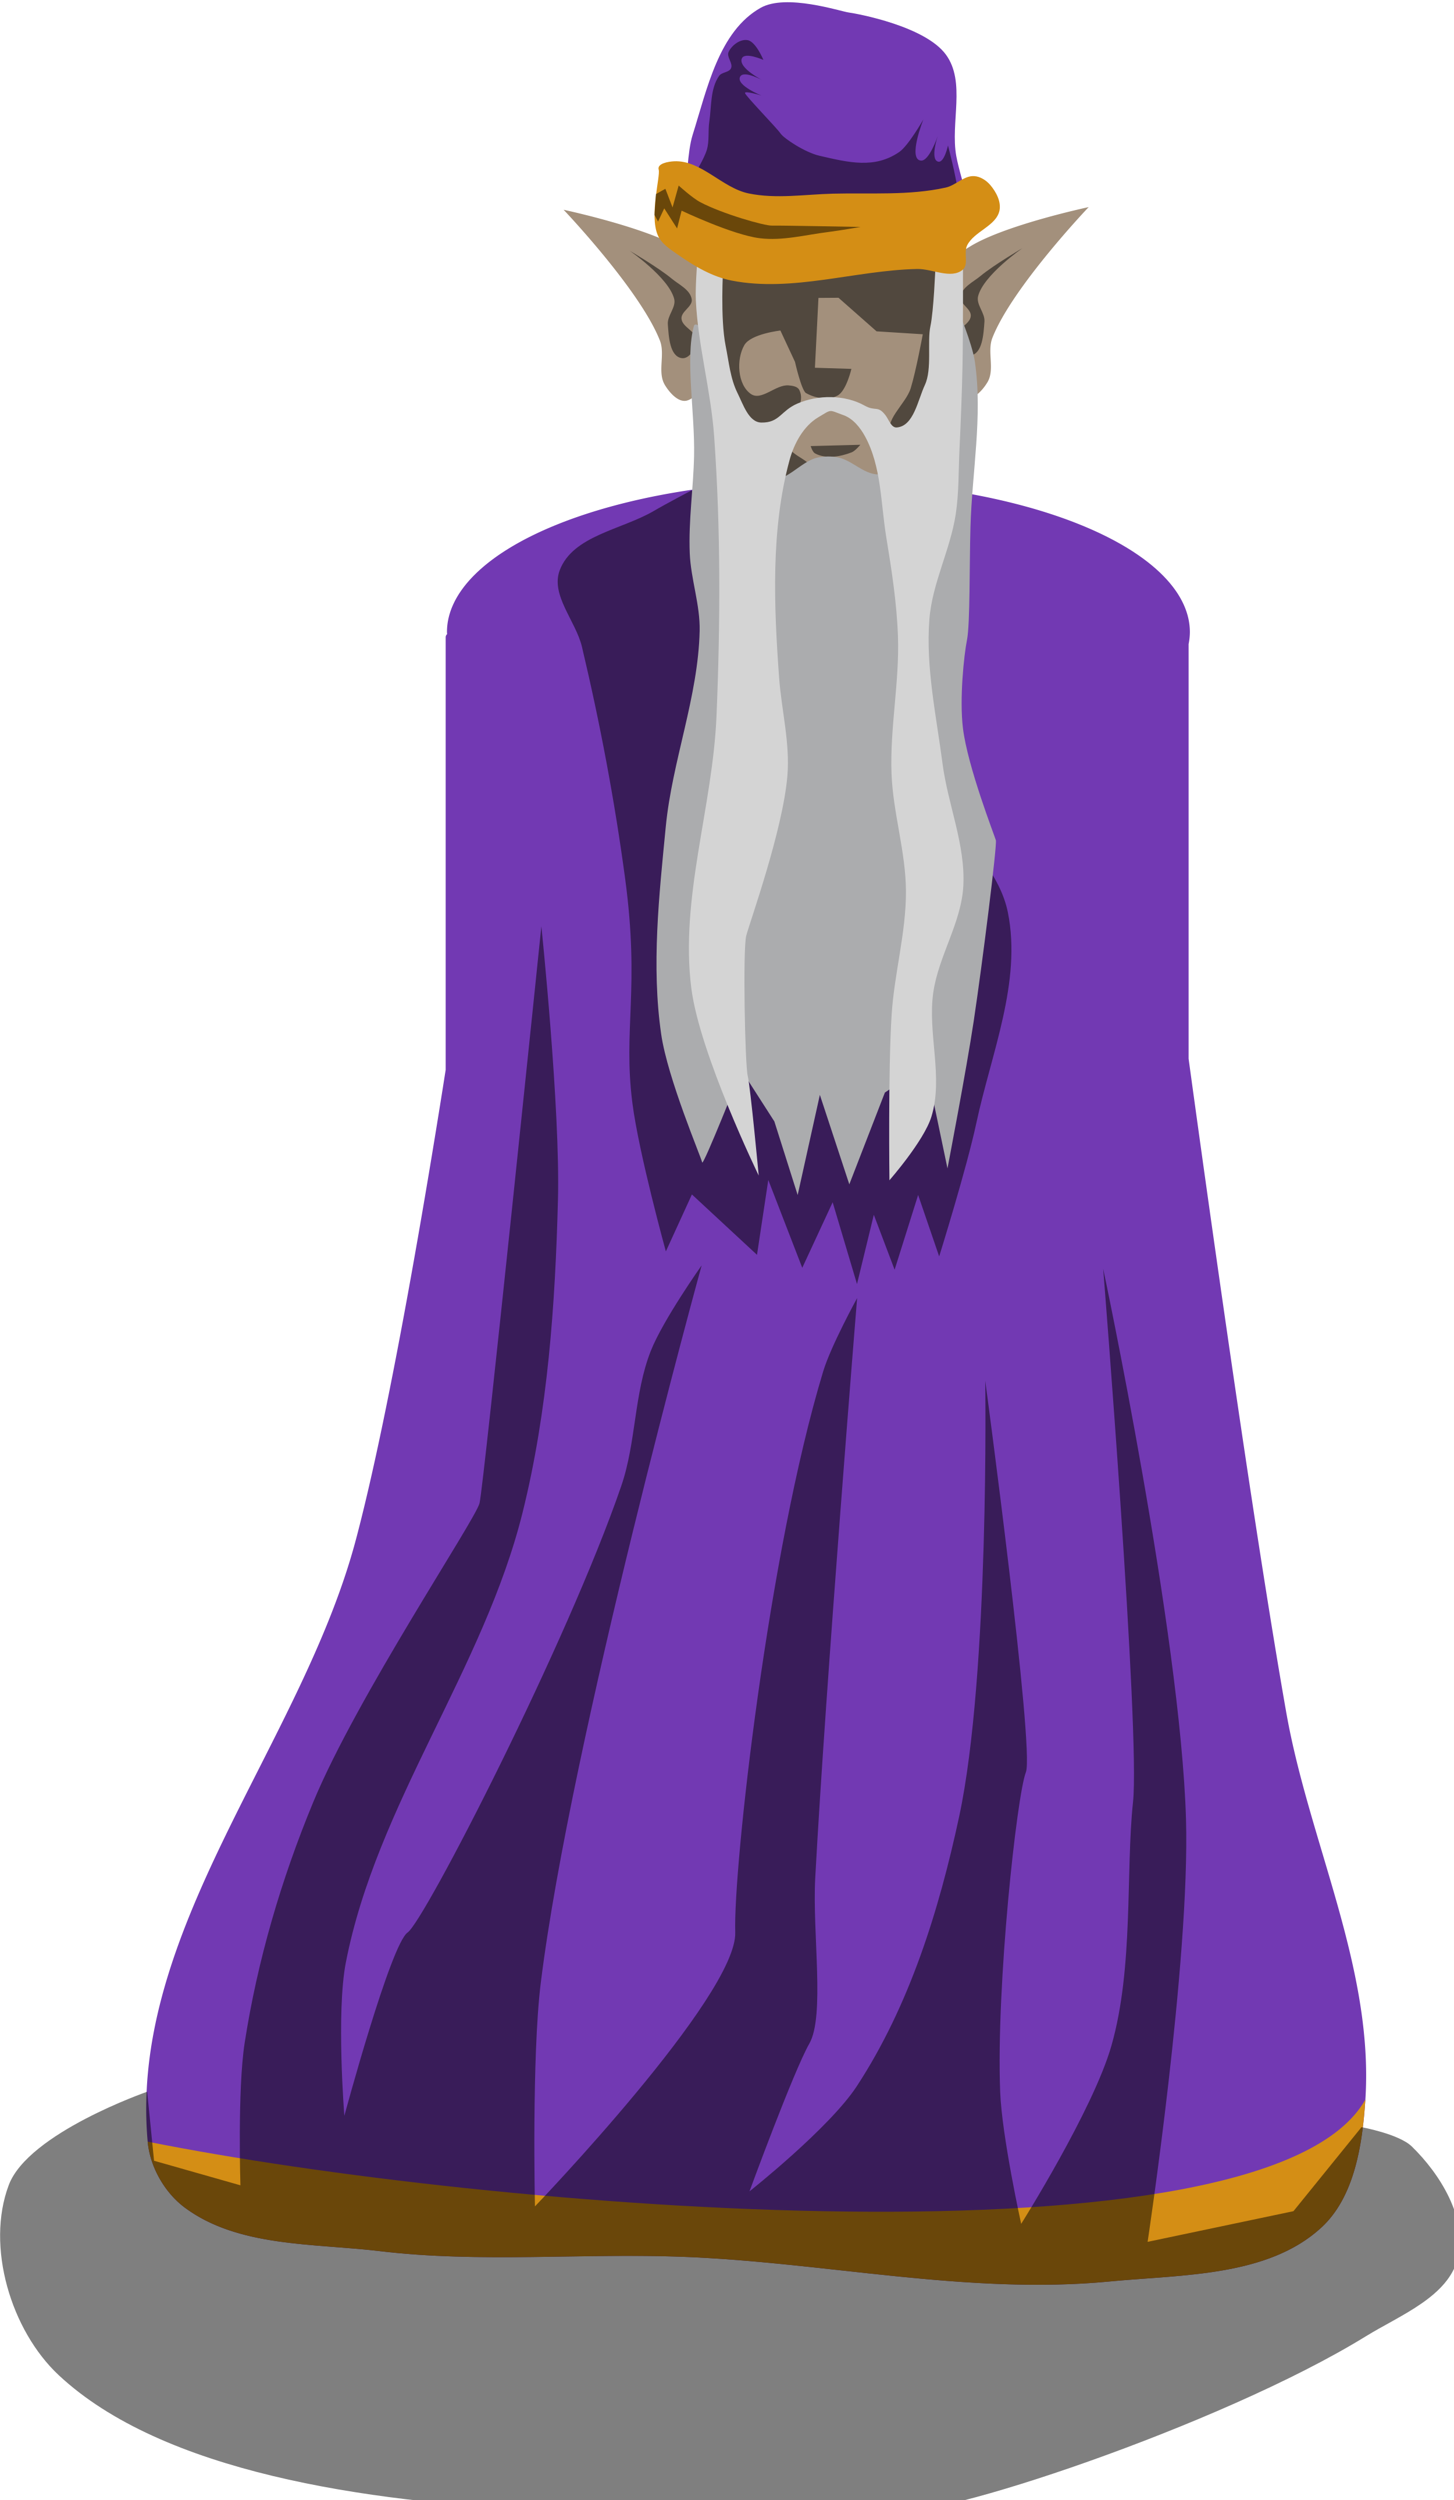 <?xml version="1.0" encoding="UTF-8" standalone="no"?>
<!-- Created with Inkscape (http://www.inkscape.org/) -->

<svg
   width="15.346mm"
   height="26.385mm"
   viewBox="0 0 15.346 26.385"
   version="1.1"
   id="svg5"
   inkscape:version="1.1.1 (3bf5ae0d25, 2021-09-20)"
   sodipodi:docname="alchemist.svg"
   inkscape:export-filename="/home/israel/bitmap.png"
   inkscape:export-xdpi="96"
   inkscape:export-ydpi="96"
   xmlns:inkscape="http://www.inkscape.org/namespaces/inkscape"
   xmlns:sodipodi="http://sodipodi.sourceforge.net/DTD/sodipodi-0.dtd"
   xmlns="http://www.w3.org/2000/svg"
   xmlns:svg="http://www.w3.org/2000/svg">
  <sodipodi:namedview
     id="namedview7"
     pagecolor="#ffffff"
     bordercolor="#666666"
     borderopacity="1.0"
     inkscape:pageshadow="2"
     inkscape:pageopacity="0.0"
     inkscape:pagecheckerboard="0"
     inkscape:document-units="px"
     showgrid="false"
     inkscape:zoom="0.31352196"
     inkscape:cx="-550.20069"
     inkscape:cy="607.61294"
     inkscape:window-width="1366"
     inkscape:window-height="699"
     inkscape:window-x="0"
     inkscape:window-y="40"
     inkscape:window-maximized="1"
     inkscape:current-layer="layer1"
     inkscape:snap-global="false"
     fit-margin-top="0"
     fit-margin-left="0"
     fit-margin-right="0"
     fit-margin-bottom="0" />
  <defs
     id="defs2" />
  <g
     inkscape:label="Layer 1"
     inkscape:groupmode="layer"
     id="layer1"
     transform="translate(-14.945,-23.692)">
    <g
       id="g7747"
       transform="matrix(0.104,0,0,0.104,14.685,18.007)"
       inkscape:export-filename="/home/israel/programming/rs/rust_hero/assets/heros/alchemist.png"
       inkscape:export-xdpi="96"
       inkscape:export-ydpi="96">
      <path
         id="path892"
         style="fill:#7239b3;stroke-width:17.436;stroke-linecap:round;stroke-linejoin:round;paint-order:fill markers stroke"
         d="m 322.854,390.348 a 142.256,57.978 0 0 0 -142.254,57.977 142.256,57.978 0 0 0 0.062,0.756 c -0.334,0.324 -0.555,0.736 -0.555,1.203 v 165.67 c -5.826,37.109 -20.735,128.444 -34.35,179.766 -20.858,78.626 -87.076,149.614 -79.77,230.631 0.868,9.627 6.468,19.505 14.229,25.268 20.474,15.202 49.346,13.626 74.666,16.656 38.432,4.599 77.421,0.695 116.1,2.174 54.522,2.084 109.103,14.666 163.414,9.441 27.759,-2.67 60.563,-1.76 81.07,-20.658 12.703,-11.706 15.732,-31.769 16.85,-49.008 3.265,-50.349 -21.561,-98.607 -30.312,-148.297 C 489.381,790.253 471.885,664.728 464.619,611.67 V 452.906 a 142.256,57.978 0 0 0 0.488,-4.582 142.256,57.978 0 0 0 -142.254,-57.977 z"
         transform="scale(0.265)" />
      <path
         id="path846"
         style="fill:#a3907c;stroke-width:12;stroke-linecap:round;stroke-linejoin:round;paint-order:fill markers stroke"
         d="m 325.811,246.639 a 43.59,80.01 0 0 0 -42.98,66.951 c -0.006,-0.015 -0.01,-0.03 -0.016,-0.045 -2.058,-5.358 -7.443,-9.02 -12.352,-11.996 -13.568,-8.227 -45.195,-14.949 -45.195,-14.949 0,0 29.342,30.793 36.889,50.113 2.069,5.296 -1.044,12.075 1.877,16.953 1.798,3.003 5.319,7.011 8.654,5.947 7.96,-2.538 8.557,-21.214 8.629,-23.533 0.023,-0.755 0.477,-2.669 0.984,-5.139 a 43.59,80.01 0 0 0 43.51,75.717 43.59,80.01 0 0 0 43.547,-76.555 c 0.492,2.381 0.924,4.217 0.947,4.953 0.072,2.319 0.669,20.993 8.629,23.531 3.335,1.063 6.856,-2.944 8.654,-5.947 2.921,-4.878 -0.192,-11.657 1.877,-16.953 7.546,-19.32 36.889,-50.111 36.889,-50.111 0,0 -31.628,6.72 -45.195,14.947 -4.908,2.976 -10.293,6.64 -12.352,11.998 -0.026,0.069 -0.049,0.141 -0.074,0.211 A 43.59,80.01 0 0 0 325.811,246.639 Z"
         transform="scale(0.265)" />
      <path
         id="path3160"
         style="opacity:0.5;fill:#000000;fill-opacity:1;stroke:none;stroke-width:1px;stroke-linecap:butt;stroke-linejoin:miter;stroke-opacity:1"
         d="m 370.377,300.865 -53.09,6.635 -29.801,-2.643 -5.9,1.266 -1.908,50.447 27.248,37.908 c 0,0 12.695,-2.235 13.584,-7.297 0.812,-4.626 -8.176,-5.963 -9.398,-10.498 -1.874,-6.954 7.748,-14.797 4.371,-21.158 -0.687,-1.295 -2.604,-1.554 -4.064,-1.676 -4.916,-0.411 -10.379,6.105 -14.43,3.289 -5.175,-3.598 -5.66,-13.3 -2.484,-18.744 2.497,-4.28 13.789,-5.553 13.789,-5.553 l 5.584,11.982 c 0,0 2.473,10.967 4.225,11.965 3.527,2.01 8.602,2.901 12.145,0.92 3.33,-1.862 5.238,-10.178 5.238,-10.178 l -13.969,-0.436 1.352,-26.74 7.68,-0.055 14.576,12.85 17.703,1.123 c 0,0 -2.555,13.938 -4.631,20.695 -1.881,6.124 -10.998,12.826 -7.057,17.877 1.98,2.538 7.071,0.766 9.576,-1.256 7.756,-6.26 10.059,-28.16 10.059,-28.16 z m 30.67,0.396 c 0,0 -11.11,6.534 -16.041,10.639 -2.851,2.374 -7.222,4.333 -7.73,8.008 -0.38,2.743 4.083,4.553 3.932,7.318 -0.184,3.36 -5.865,4.955 -5.723,8.316 0.125,2.952 2.702,7.29 5.623,6.852 4.63,-0.695 4.993,-8.326 5.33,-12.996 0.241,-3.33 -3.258,-6.483 -2.43,-9.717 2.076,-8.102 17.039,-18.42 17.039,-18.42 z m -150.473,1.025 c 0,0 14.963,10.316 17.039,18.418 0.828,3.234 -2.67,6.387 -2.43,9.717 0.337,4.67 0.7,12.301 5.33,12.996 2.921,0.439 5.498,-3.9 5.623,-6.852 0.142,-3.362 -5.538,-4.957 -5.723,-8.316 -0.152,-2.765 4.311,-4.575 3.932,-7.318 -0.509,-3.675 -4.879,-5.632 -7.73,-8.006 -4.931,-4.105 -16.041,-10.639 -16.041,-10.639 z m 88.33,74.305 -19.021,0.498 c 0,0 0.689,2.252 1.625,2.771 4.113,2.282 9.726,1.329 14.105,-0.387 1.358,-0.532 3.291,-2.883 3.291,-2.883 z m -64.662,17.475 c 0,0 -9.689,5.083 -14.406,7.85 -12.242,7.179 -30.984,9.416 -36.033,22.68 -3.627,9.529 6.147,19.462 8.5,29.383 6.938,29.246 12.518,58.857 16.521,88.646 5.707,42.463 -0.848,57.585 2.793,86.053 2.461,19.247 12.814,56.781 12.814,56.781 l 9.977,-21.805 24.926,23.117 4.324,-28.67 13.01,33.643 11.639,-25.1 9.324,31.324 6.439,-26.529 7.965,21.029 9.006,-28.615 8.057,23.533 c 0,0 10.546,-33.79 14.234,-51.074 5.672,-26.581 17.426,-53.99 12.08,-80.639 -2.958,-14.743 -14.95,-26.126 -23.373,-38.582 -23.914,-35.368 -48.868,-70.232 -76.943,-102.396 -6.43,-7.367 -20.854,-20.629 -20.854,-20.629 z"
         transform="scale(0.265)" />
      <path
         style="fill:#abacae;fill-opacity:1;stroke:none;stroke-width:0.265px;stroke-linecap:butt;stroke-linejoin:miter;stroke-opacity:1"
         d="m 72.917,87.749 c -0.891,3.3 0.114,8.786 0.02,13.177 -0.071,3.292 -0.574,6.58 -0.439,9.87 0.109,2.647 1.064,5.236 1.005,7.884 -0.15,6.721 -2.789,13.181 -3.438,19.872 -0.678,6.987 -1.47,14.107 -0.465,21.055 0.651,4.505 4.072,12.52 4.157,13.007 0.085,0.486 3.984,-9.366 3.984,-9.366 l 3.345,5.212 2.364,7.465 2.253,-10.162 2.989,9.077 3.61,-9.313 4.16,-2.797 2.192,10.495 c 0,0 1.909,-9.931 2.66,-14.93 0.916,-6.099 2.384,-17.888 2.251,-18.365 -0.133,-0.477 -2.872,-7.465 -3.344,-11.396 -0.356,-2.966 0.098,-7.354 0.416,-8.952 0.318,-1.598 0.24,-7.628 0.35,-11.443 0.16,-5.592 1.253,-11.241 0.447,-16.777 -0.272,-1.869 -1.76,-5.386 -1.76,-5.386 -4.875,0.477 1.296,10.766 -1.767,14.588 -1.4,1.747 -4.092,2.312 -6.329,2.241 -1.461,-0.046 -2.6,-1.435 -4.033,-1.724 -0.672,-0.135 -1.384,-0.123 -2.056,0.012 -1.778,0.359 -3.352,2.773 -5.029,2.081 -4.872,-2.01 -2.612,-10.632 -6.093,-14.589 -0.368,-0.419 -1.304,-1.374 -1.449,-0.836 z"
         id="path2286"
         sodipodi:nodetypes="sssssssccccccccssssssssssssss" />
      <path
         style="fill:#d4d4d4;fill-opacity:1;stroke:none;stroke-width:0.265px;stroke-linecap:butt;stroke-linejoin:miter;stroke-opacity:1"
         d="m 73.246,81.369 2.641,0.532 c 0,0 -0.307,5.082 0.255,7.861 0.327,1.617 0.472,3.323 1.209,4.798 0.571,1.144 1.133,2.96 2.411,2.982 1.853,0.032 1.949,-1.176 3.646,-1.921 2.085,-0.915 4.843,-0.916 6.829,0.197 1.128,0.632 1.324,-0.05 2.118,0.971 0.348,0.447 0.587,1.296 1.153,1.251 1.721,-0.138 2.126,-2.757 2.856,-4.322 0.742,-1.592 0.222,-4.406 0.557,-5.95 0.335,-1.544 0.503,-5.891 0.503,-5.891 l 2.802,-0.249 c 0,0 0.021,6.82 -0.049,10.23 -0.058,2.799 -0.173,5.598 -0.304,8.394 -0.104,2.199 -0.05,4.418 -0.382,6.594 -0.554,3.622 -2.39,7.01 -2.673,10.663 -0.379,4.885 0.701,9.779 1.334,14.637 0.543,4.164 2.335,8.227 2.11,12.421 -0.2,3.726 -2.502,7.08 -3.043,10.771 -0.612,4.172 1.047,8.62 -0.199,12.649 -0.76,2.459 -4.257,6.441 -4.257,6.441 0,0 -0.137,-11.223 0.225,-16.817 0.27,-4.183 1.465,-8.3 1.452,-12.493 -0.013,-4.011 -1.313,-7.935 -1.464,-11.944 -0.175,-4.648 0.816,-9.29 0.652,-13.938 -0.119,-3.379 -0.64,-6.738 -1.188,-10.075 -0.564,-3.438 -0.486,-7.17 -2.158,-10.226 -0.488,-0.892 -1.217,-1.798 -2.175,-2.141 -1.559,-0.558 -1.133,-0.634 -2.558,0.209 -1.502,0.889 -2.463,2.662 -2.921,4.347 -1.912,7.031 -1.59,14.787 -1.062,22.054 0.242,3.331 1.122,6.656 0.842,9.984 -0.468,5.568 -3.827,14.862 -4.178,16.235 -0.351,1.373 -0.13,13.036 0.152,14.211 0.282,1.175 1.116,10.118 1.116,10.118 0,0 -5.989,-12.328 -6.839,-19.007 -1.166,-9.166 2.166,-18.37 2.554,-27.602 0.397,-9.46 0.435,-18.959 -0.238,-28.403 -0.33,-4.629 -1.63,-9.163 -1.859,-13.799 -0.062,-1.257 0.132,-3.774 0.132,-3.774 z"
         id="path1376"
         sodipodi:nodetypes="ccsssssssssccsssssssscssssssssssssscssssc" />
      <path
         style="fill:#7239b3;stroke:none;stroke-width:0.265px;stroke-linecap:butt;stroke-linejoin:miter;stroke-opacity:1"
         d="m 72.167,73.472 c 0,0 0.102,-3.466 0.617,-5.098 1.47,-4.656 2.654,-10.519 6.907,-12.916 2.605,-1.468 8.063,0.355 8.959,0.477 0.896,0.123 7.734,1.385 9.846,4.272 2.036,2.783 0.437,6.898 1.051,10.291 0.232,1.283 0.991,3.784 0.991,3.784 0,0 -6.579,4.195 -10.313,4.425 -6.255,0.386 -18.058,-5.236 -18.058,-5.236 z"
         id="path3606"
         sodipodi:nodetypes="cssssscsc" />
      <path
         style="opacity:0.5;fill:#000000;stroke:none;stroke-width:0.265px;stroke-linecap:butt;stroke-linejoin:miter;stroke-opacity:1"
         d="m 72.842,72.579 9.776,3.28 17.248,-1.1 c 0,0 -0.355,-1.914 -0.563,-2.864 -0.181,-0.828 -0.595,-2.472 -0.595,-2.472 0,0 -0.389,1.813 -1.009,1.642 -0.832,-0.229 -0.037,-2.588 -0.037,-2.588 0,0 -0.857,2.555 -1.699,2.483 -1.379,-0.117 0.247,-4.181 0.247,-4.181 0,0 -1.519,2.67 -2.453,3.31 -2.511,1.721 -5.127,1.065 -8.093,0.38 -1.484,-0.343 -3.633,-1.768 -3.963,-2.274 -0.331,-0.505 -3.544,-3.802 -3.594,-4.084 -0.049,-0.282 1.683,0.254 1.683,0.254 0,0 -2.604,-1.035 -2.186,-1.906 0.358,-0.747 2.446,0.439 2.446,0.439 0,0 -2.714,-1.344 -2.256,-2.322 0.309,-0.659 2.177,0.166 2.177,0.166 0,0 -0.76,-1.861 -1.604,-2.006 -0.745,-0.128 -1.608,0.513 -1.926,1.2 -0.234,0.506 0.476,1.148 0.245,1.655 -0.199,0.436 -0.937,0.381 -1.21,0.775 -0.904,1.305 -0.761,3.086 -0.995,4.656 -0.139,0.934 0.018,1.915 -0.242,2.823 -0.282,0.983 -1.397,2.732 -1.397,2.732 z"
         id="path7139"
         sodipodi:nodetypes="cccscscscsssscscscssssssc" />
      <path
         style="fill:#d48e15;fill-opacity:1;stroke:none;stroke-width:0.265px;stroke-linecap:butt;stroke-linejoin:miter;stroke-opacity:1"
         d="m 100.649,79.56 c -0.377,0.752 0.193,1.949 -0.458,2.481 -1.195,0.976 -3.086,-0.118 -4.629,-0.084 -6.278,0.14 -12.638,2.381 -18.801,1.179 -1.971,-0.384 -3.784,-1.461 -5.431,-2.609 -0.796,-0.555 -1.718,-1.129 -2.089,-2.025 -0.844,-2.039 0.295,-5.99 0.106,-6.619 -0.19,-0.628 0.978,-0.829 1.575,-0.855 2.737,-0.123 4.863,2.702 7.545,3.261 2.792,0.582 5.705,0.099 8.555,0.026 3.824,-0.098 7.724,0.208 11.459,-0.62 1.013,-0.225 1.853,-1.226 2.888,-1.161 0.62,0.039 1.226,0.431 1.628,0.903 0.594,0.696 1.117,1.684 0.936,2.581 -0.32,1.578 -2.562,2.103 -3.284,3.542 z"
         id="path3419"
         sodipodi:nodetypes="sssssssssssssss" />
      <path
         id="path4016"
         style="fill:#d48e15;stroke-width:17.436;stroke-linecap:round;stroke-linejoin:round;paint-order:fill markers stroke"
         d="m 65.988,1026.35 c 0.868,9.627 6.468,19.505 14.229,25.268 20.474,15.202 49.346,13.626 74.666,16.656 38.432,4.599 77.421,0.695 116.1,2.174 54.522,2.084 109.103,14.666 163.414,9.441 27.759,-2.67 60.563,-1.76 81.07,-20.658 12.703,-11.706 15.732,-31.769 16.85,-49.008 -37.587,66.971 -337.109,42.019 -466.328,16.127 z"
         transform="scale(0.265)"
         sodipodi:nodetypes="cscssscc" />
      <path
         style="opacity:0.5;fill:#000000;stroke:none;stroke-width:0.265px;stroke-linecap:butt;stroke-linejoin:miter;stroke-opacity:1"
         d="m 26.899,276.412 c 0,0 -0.307,-9.684 0.429,-14.444 1.295,-8.369 3.718,-16.609 6.958,-24.433 4.427,-10.693 16.451,-28.629 16.88,-30.34 0.429,-1.71 6.274,-58.54 6.274,-58.54 0,0 1.925,18.483 1.684,27.745 -0.277,10.644 -1.022,21.406 -3.589,31.74 -3.942,15.87 -14.816,29.608 -17.937,45.66 -0.99,5.092 -0.152,15.561 -0.152,15.561 0,0 4.686,-17.394 6.423,-18.605 1.737,-1.211 16.244,-29.476 21.681,-45.313 1.518,-4.42 1.279,-9.349 2.994,-13.696 1.236,-3.134 5.164,-8.687 5.164,-8.687 0,0 -13.266,48.116 -16.326,72.795 -0.931,7.511 -0.593,22.697 -0.593,22.697 0,0 20.54,-21.381 20.326,-27.816 -0.214,-6.435 3.35,-38.544 8.928,-56.922 0.792,-2.611 3.44,-7.428 3.44,-7.428 0,0 -3.189,39.203 -4.25,58.838 -0.302,5.6 1,14.01 -0.602,16.814 -1.602,2.804 -6.07,14.988 -6.07,14.988 0,0 8.113,-6.423 10.896,-10.679 5.34,-8.167 8.34,-17.828 10.385,-27.368 3.095,-14.436 2.643,-44.214 2.643,-44.214 0,0 5.032,37.425 4.124,39.737 -0.908,2.311 -3.028,21.598 -2.607,32.437 0.175,4.515 2.13,13.387 2.13,13.387 0,0 7.298,-11.576 9.156,-18.067 2.277,-7.953 1.444,-17.728 2.194,-24.72 0.751,-6.992 -3.028,-54.14 -3.028,-54.14 0,0 7.852,37.028 8.406,55.844 0.423,14.355 -3.896,42.907 -3.896,42.907 l 14.801,-3.112 6.905,-8.526 c 0,0 3.796,0.689 5.103,1.958 2.915,2.829 5.64,7.291 4.701,11.243 -0.951,4 -5.869,5.867 -9.37,8.024 -14.79,9.113 -44.365,18.868 -47.558,17.593 -3.193,-1.274 -64.107,5.942 -85.08,-13.646 -4.861,-4.54 -7.421,-13.073 -5.076,-19.298 1.99,-5.284 14.046,-9.468 14.046,-9.468 l 0.698,7.002 z"
         id="path5652"
         sodipodi:nodetypes="cssscssscssscscsscsscsscsscsscscccssssssccc" />
      <path
         style="opacity:0.5;fill:#000000;stroke:none;stroke-width:0.265px;stroke-linecap:butt;stroke-linejoin:miter;stroke-opacity:1"
         d="m 69.281,77.148 0.629,-1.339 1.303,2.034 0.458,-1.804 c 0,0 5.145,2.449 7.925,2.797 2.325,0.29 4.674,-0.349 6.999,-0.636 1.083,-0.134 3.235,-0.507 3.235,-0.507 0,0 -8.239,-0.16 -8.997,-0.137 -0.758,0.023 -5.011,-1.187 -7.264,-2.376 -0.816,-0.431 -2.195,-1.687 -2.195,-1.687 l -0.621,2.219 -0.728,-1.891 -0.961,0.538 -0.144,2.114 z"
         id="path6872"
         sodipodi:nodetypes="ccccsscsscccccc" />
    </g>
  </g>
</svg>
